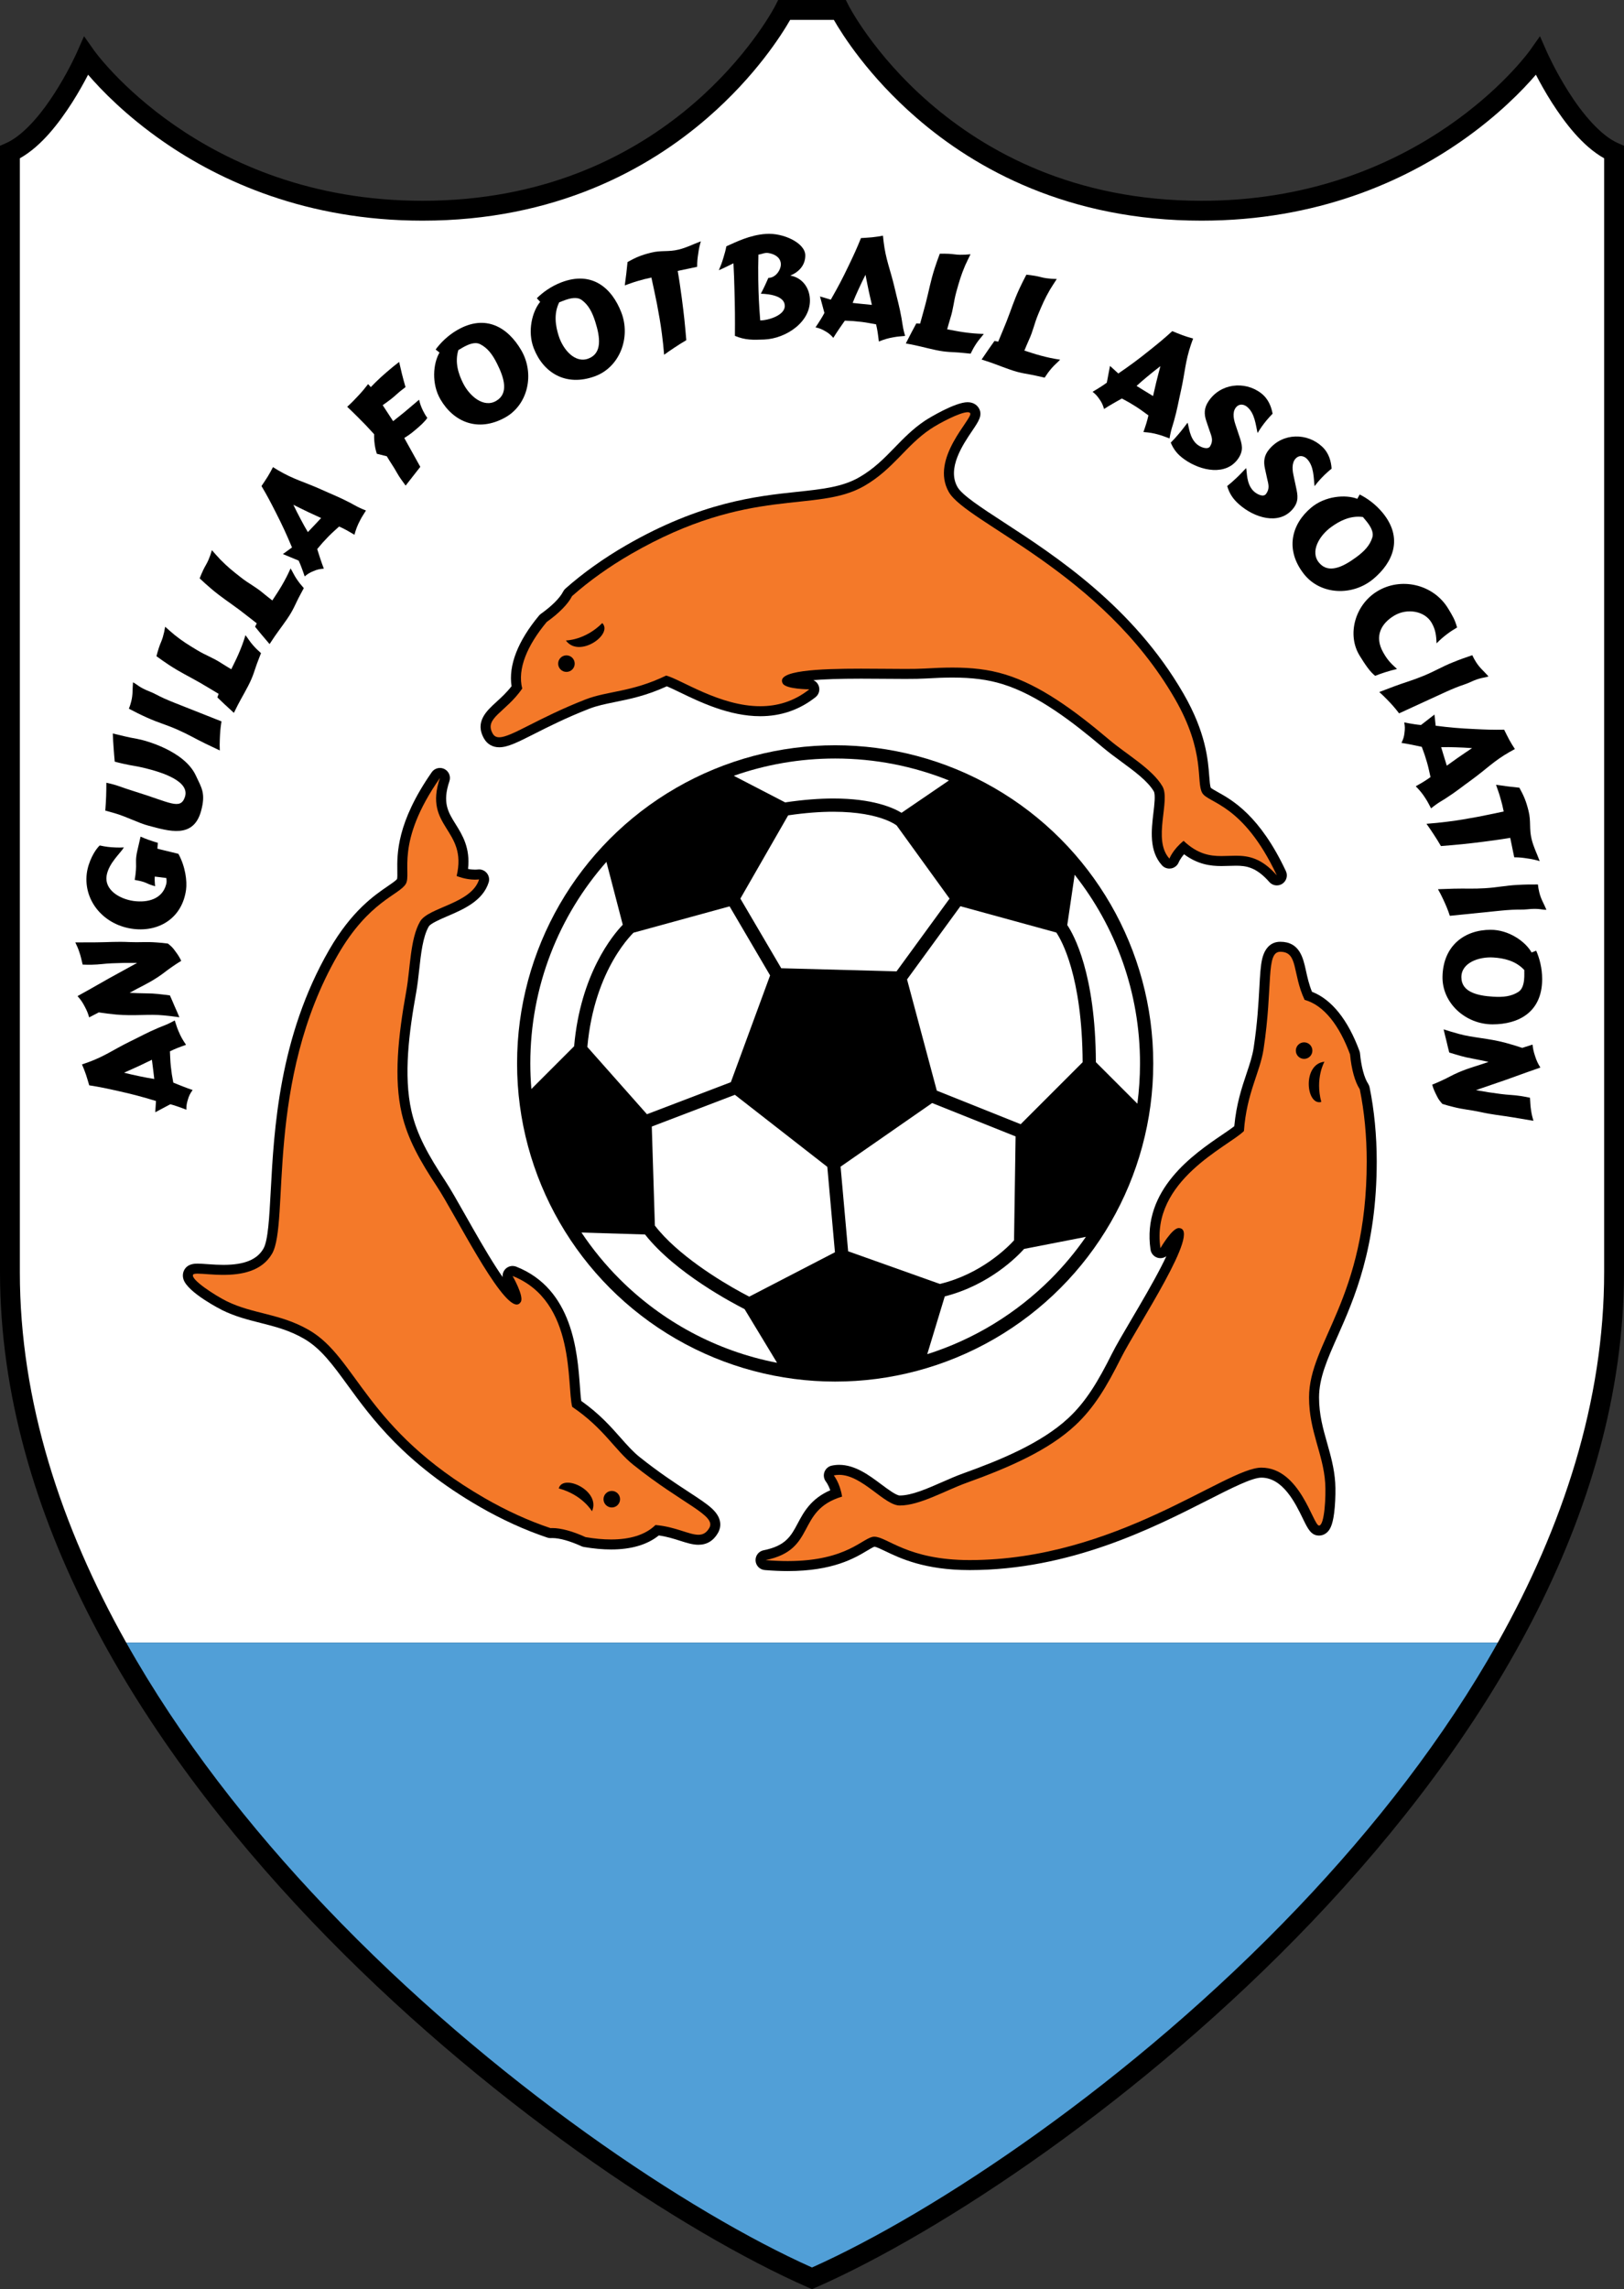 <?xml version="1.0" encoding="utf-8"?>
<!-- Generator: Adobe Illustrator 15.0.0, SVG Export Plug-In . SVG Version: 6.00 Build 0)  -->
<!DOCTYPE svg PUBLIC "-//W3C//DTD SVG 1.1//EN" "http://www.w3.org/Graphics/SVG/1.1/DTD/svg11.dtd">
<svg version="1.1" id="Layer_1" xmlns="http://www.w3.org/2000/svg" xmlns:xlink="http://www.w3.org/1999/xlink" x="0px" y="0px"
	 width="500px" height="704.657px" viewBox="0 0 500 704.657" enable-background="new 0 0 500 704.657" xml:space="preserve">
<rect x="0" y="0" width="500" height="704.657" fill="#333333" stroke="none"/>
<path d="M248.77,704.117c-38.384-16.885-100.273-57.601-152.871-112.775l0,0C43.363,536.184,0.04,466.505,0,391.578l0,0V44.884
	l1.812-0.807c4.697-2.036,9.759-7.631,13.632-13.352l0,0c3.907-5.703,6.76-11.453,7.806-13.675l0,0
	c0.299-0.635,0.443-0.96,0.443-0.962l0,0l2.178-4.936l3.115,4.406c0,0,0.094,0.133,0.336,0.454l0,0
	c0.244,0.323,0.618,0.805,1.122,1.425l0,0c1.008,1.244,2.543,3.041,4.605,5.206l0,0c4.126,4.331,10.362,10.135,18.737,15.941l0,0
	C70.55,50.191,95.798,61.805,130.072,61.81l0,0c36.817-0.011,62.889-13.256,80.373-27.333l0,0
	c17.467-14.076,26.239-29.033,27.97-32.196l0,0c0.231-0.421,0.324-0.603,0.324-0.603l0,0L239.585,0h20.828l0.848,1.678
	c0.002,0,0.092,0.181,0.323,0.603l0,0c0.231,0.421,0.586,1.052,1.072,1.862l0,0c0.97,1.624,2.457,3.964,4.491,6.784l0,0
	c4.068,5.638,10.328,13.186,19.03,20.725l0,0c17.425,15.079,44.482,30.145,83.751,30.158l0,0
	c64.176,0.026,97.051-40.923,100.75-45.799l0,0c0.242-0.321,0.335-0.454,0.335-0.454l0,0l3.114-4.406l2.178,4.936
	c0.002,0.002,0.145,0.327,0.444,0.962l0,0c0.3,0.635,0.746,1.559,1.323,2.685l0,0c1.151,2.254,2.824,5.328,4.875,8.554l0,0
	c4.061,6.469,9.855,13.467,15.24,15.788l0,0L500,44.883v346.696c-0.042,74.927-43.367,144.606-95.899,199.764l0,0
	c-52.6,55.174-114.488,95.89-152.872,112.775l0,0l-1.23,0.54L248.77,704.117L248.77,704.117z"/>
<path fill="#FFFFFF" d="M493.886,48.732c-6.707-3.786-12.036-10.863-16.096-17.163c-2.042-3.212-3.712-6.244-4.916-8.573
	c-3.939,4.591-11.622,12.596-23.179,20.609c-17.538,12.165-44.083,24.325-79.767,24.319c-40.881,0.015-69.522-15.826-87.754-31.653
	c-14.823-12.85-22.876-25.666-25.449-30.157h-13.45c-2.572,4.491-10.626,17.306-25.448,30.157
	c-18.235,15.827-46.873,31.668-87.754,31.653C94.386,67.93,67.842,55.77,50.304,43.605c-11.558-8.013-19.24-16.018-23.181-20.608
	c-1.204,2.328-2.874,5.361-4.916,8.573C18.149,37.87,12.82,44.948,6.112,48.733v342.845c-0.021,39.748,12.686,78.317,32.743,114.043
	h422.289c20.057-35.727,32.763-74.295,32.742-114.043V48.732z"/>
<path fill="#519FD7" d="M100.323,587.126C151.688,641.059,212.497,681.23,250,697.978c37.502-16.748,98.31-56.919,149.673-110.852
	c23.473-24.623,44.961-52.101,61.471-81.504H38.855C55.363,535.025,76.851,562.503,100.323,587.126z"/>
<path d="M57.835,338.509c-0.356,1.141-0.467,1.882-0.453,3.08c-1.122-0.416-1.807-0.702-2.921-1.063
	c-0.762-0.247-1.263-0.421-2.017-0.614l-4.645,2.462l0.228-3.464c-4.472-1.356-7.145-2.066-11.675-3.079
	c-3.406-0.766-5.453-1.208-8.88-1.747c-0.389-1.279-0.586-2.03-0.999-3.278c-0.44-1.243-0.719-1.982-1.232-3.158
	c0.66-0.24,1.084-0.388,1.749-0.6c5.234-1.882,7.907-3.933,12.914-6.393c3.428-1.663,5.375-2.795,8.886-4.276
	c1.099-0.473,1.819-0.694,2.914-1.195c0.808-0.374,1.324-0.647,2.096-1.071c0.443,1.271,0.622,2.081,1.175,3.335
	c0.701,1.678,1.267,2.651,2.305,4.167c-1.03,0.379-1.694,0.592-2.693,0.994c-0.894,0.358-1.441,0.609-2.271,1.014
	c0.097,1.742,0.09,2.803,0.273,4.559c0.211,1.947,0.389,3.119,0.769,5.069c1.154,0.438,1.847,0.779,3.027,1.213
	c1.095,0.419,1.776,0.679,2.921,1.062C58.571,336.557,58.179,337.286,57.835,338.509z M47.184,329.502
	c-0.167-1.285-0.251-2.025-0.415-3.282c-1.483,0.698-2.336,1.135-3.82,1.834c-1.853,0.839-2.92,1.335-4.777,2.146
	c1.852,0.443,2.954,0.723,4.852,1.104c1.727,0.352,2.734,0.561,4.475,0.826C47.374,331.119,47.31,330.515,47.184,329.502z"/>
<path d="M27.449,313.173c-0.38-1.344-0.724-2.138-1.378-3.367c-0.683-1.312-1.219-2.074-2.201-3.188
	c1.365-0.739,2.184-1.22,3.523-1.958c2.375-1.362,3.767-2.156,6.143-3.49c3.359-1.846,5.352-2.954,8.685-4.772
	c-2.977-0.034-4.767-0.004-7.769,0.127c-2.368,0.094-3.796,0.393-6.193,0.432c-1.073,0.018-1.735,0-2.811-0.037
	c-0.382-1.509-0.536-2.472-1.056-3.951c-0.377-1.124-0.69-1.808-1.204-2.874c2.508-0.013,3.968-0.01,6.448-0.023
	c3.94-0.037,6.251-0.268,10.167-0.083c3.226,0.14,5.123-0.139,8.351,0.111c1.379,0.087,2.208,0.184,3.561,0.354
	c0.838,0.703,1.368,1.107,2.018,2.034c0.761,1.035,1.436,1.905,2.065,3.273c-1.064,0.651-1.691,1.075-2.726,1.781
	c-1.799,1.214-2.749,2.112-4.575,3.298c-3.163,2.064-5.381,2.955-8.603,4.771c1.875,0.08,3.034,0.143,5.045,0.165
	c2.839,0.009,4.552,0.285,7.368,0.625c0.572,1.285,0.916,2.052,1.461,3.365c0.572,1.286,0.916,2.052,1.46,3.365
	c-1.877-0.272-3.009-0.392-4.887-0.581c-4.471-0.451-8.979,0.257-14.636-0.257c-2.042-0.187-3.258-0.36-5.301-0.657L27.449,313.173z
	"/>
<path d="M41.154,277.344c4.317,0.57,8.82-0.559,10.006-5.132c0.202-0.725,0.124-1.207,0.049-1.938l-3.555-0.446
	c-0.03,0.468-0.048,0.827-0.024,1.302c0.003,0.639,0.092,1.04,0.123,1.682c-0.537-0.151-0.855-0.274-1.389-0.453
	c-0.851-0.301-1.339-0.613-2.194-0.887c-0.988-0.319-1.644-0.401-2.7-0.617c0.199-1.142,0.289-1.852,0.378-3.008
	c0.148-1.621-0.087-2.622,0.116-4.235c0.168-1.34,0.435-2.14,0.71-3.439c0.212-1.028,0.397-1.616,0.61-2.646
	c0.947,0.424,1.528,0.665,2.512,1.011c1.063,0.383,1.732,0.579,2.802,0.907l-0.142,1.788c0.835,0.216,1.371,0.366,2.208,0.555
	c1.644,0.401,2.615,0.634,4.258,1.036c2.152,3.881,2.72,8.425,2.362,11.046c-1.16,8.576-8.106,13.009-16.102,12.088
	c-8.979-1.045-15.446-8.386-14.48-16.958c0.437-3.695,2.518-7.434,4.016-8.746c1.866,0.401,3.015,0.546,4.922,0.618
	c0.967,0.039,1.552,0.029,2.502-0.019c-0.965,1.712-4.69,4.827-5.315,8.693C32.114,273.903,36.784,276.739,41.154,277.344z"/>
<path d="M32.673,245.212c0.057-1.644,0.069-2.613,0.072-4.271c3.617,0.777,4.583,1.417,8.617,2.654
	c10.991,3.372,14.163,5.855,15.561,1.753c1.602-4.732-6.504-7.473-12.125-8.865c-2.917-0.725-4.22-0.772-6.825-1.383
	c-1.023-0.228-1.668-0.378-2.651-0.651c-0.144-1.643-0.238-2.642-0.348-4.302c-0.11-1.661-0.197-2.687-0.246-4.36
	c2.877,0.657,4.543,1.149,7.438,1.64c2.756,0.48,14.572,3.767,18.082,11.207c1.81,3.879,3.131,5.506,1.678,10.938
	c-2.335,8.705-9.92,6.252-16.209,4.589c-3.068-0.796-6.311-2.613-10.431-3.845c-1.115-0.31-1.779-0.495-2.868-0.798
	C32.563,247.871,32.582,246.875,32.673,245.212z"/>
<path d="M40.414,215.867c0.539-2.187,0.334-3.542,0.531-5.834c1.292,0.629,1.817,1.548,5.183,2.851
	c1.189,0.441,2.599,1.295,4.259,2.041c1.235,0.548,1.994,0.877,3.275,1.384l14.527,5.748c-0.335,2.119-0.433,3.414-0.516,5.574
	c-0.062,1.279-0.044,2.056-0.003,3.376c-1.702-0.792-2.721-1.284-4.413-2.102c-3.332-1.614-5.178-2.789-8.536-4.265
	c-3.603-1.604-5.886-2.123-9.454-3.741c-2.188-0.983-3.47-1.639-5.582-2.742C40.031,217.286,40.182,216.753,40.414,215.867z"/>
<path d="M48.924,199.376c0.409-1.277,0.824-1.962,1.209-3.252c0.346-1.216,0.516-1.965,0.715-3.196
	c1.098,0.938,1.756,1.585,2.892,2.511c2.552,2.026,4.204,3.031,6.995,4.715c2.864,1.722,4.792,2.25,7.568,4.081
	c1.088,0.715,1.799,1.081,2.9,1.771c0.884-1.838,1.476-2.928,2.274-4.779c0.924-2.159,1.408-3.459,2.1-5.707
	c0.874,1.131,1.321,1.95,2.257,3.021c0.9,1.021,1.498,1.607,2.522,2.506c-0.33,0.822-0.496,1.325-0.838,2.171
	c-1.207,3.067-1.397,4.642-3.137,7.962c-1.802,3.442-2.44,4.261-4.372,8.255c-1.134-1.048-1.829-1.685-2.963-2.733
	c-0.817-0.761-1.304-1.259-2.121-2.021l0.383-1.105c-2.204-1.319-3.476-2.098-5.691-3.393c-3.685-2.113-5.978-3.138-9.549-5.472
	c-1.529-1.003-2.409-1.642-3.9-2.719C48.425,201.01,48.605,200.359,48.924,199.376z"/>
<path d="M62.54,175.526c0.563-1.217,1.059-1.847,1.599-3.08c0.493-1.165,0.752-1.888,1.101-3.084
	c0.975,1.064,1.549,1.789,2.563,2.846c2.285,2.324,3.802,3.523,6.365,5.536c2.631,2.06,4.481,2.82,7.013,4.978
	c0.993,0.843,1.653,1.293,2.662,2.113c1.102-1.716,1.823-2.726,2.842-4.466c1.182-2.028,1.821-3.261,2.783-5.407
	c0.729,1.23,1.073,2.097,1.871,3.275c0.769,1.124,1.29,1.779,2.196,2.797c-0.428,0.775-0.654,1.255-1.098,2.053
	c-1.573,2.896-1.955,4.437-4.088,7.519c-2.21,3.196-2.943,3.93-5.351,7.659c-0.997-1.18-1.609-1.896-2.606-3.076
	c-0.718-0.855-1.141-1.41-1.858-2.265l0.515-1.05c-2.025-1.58-3.193-2.509-5.233-4.065c-3.399-2.549-5.549-3.847-8.808-6.601
	c-1.395-1.184-2.19-1.925-3.538-3.177C61.844,177.086,62.103,176.461,62.54,175.526z"/>
<path d="M96.467,175.818c-1.106,0.454-1.748,0.841-2.66,1.616c-0.396-1.129-0.612-1.839-1.045-2.927
	c-0.297-0.744-0.481-1.242-0.814-1.945l-4.857-2.005l2.812-2.035c-1.808-4.309-2.967-6.819-5.076-10.954
	c-1.583-3.11-2.548-4.968-4.319-7.951c0.736-1.116,1.189-1.747,1.886-2.86c0.677-1.132,1.067-1.818,1.646-2.964
	c0.606,0.356,0.99,0.588,1.578,0.964c4.788,2.83,8.07,3.58,13.159,5.866c3.467,1.577,5.581,2.355,8.961,4.113
	c1.066,0.545,1.694,0.958,2.777,1.481c0.803,0.384,1.343,0.606,2.162,0.93c-0.695,1.153-1.205,1.807-1.817,3.032
	c-0.846,1.61-1.234,2.667-1.738,4.434c-0.949-0.552-1.537-0.928-2.483-1.44c-0.846-0.459-1.388-0.721-2.23-1.103
	c-1.279,1.186-2.099,1.858-3.335,3.119c-1.364,1.405-2.153,2.29-3.412,3.825c0.398,1.168,0.578,1.919,0.997,3.106
	c0.375,1.111,0.611,1.799,1.045,2.926C98.439,175.139,97.628,175.302,96.467,175.818z M96.607,161.873
	c0.883-0.949,1.398-1.486,2.263-2.413c-1.484-0.696-2.365-1.075-3.849-1.771c-1.827-0.891-2.891-1.396-4.699-2.308
	c0.839,1.708,1.327,2.735,2.245,4.439c0.831,1.553,1.312,2.462,2.218,3.972C95.484,163.049,95.907,162.616,96.607,161.873z"/>
<path d="M110.32,121.793c1.224-1.306,1.908-2.136,3.01-3.557l0.836,0.922c0.571-0.57,0.917-0.936,1.464-1.489
	c1.317-1.274,2.129-2.027,3.534-3.229c1.406-1.202,2.229-1.896,3.723-3.026c0.315,1.42,0.512,2.274,0.865,3.7
	c0.398,1.53,0.64,2.488,1.094,4.045c-0.66,0.499-1.038,0.821-1.697,1.32c-1.043,0.859-1.619,1.468-2.701,2.322
	c-0.989,0.748-1.603,1.215-2.625,1.918l3.213,4.929c1.28-1.003,2.054-1.624,3.316-2.65c1.378-1.147,2.163-1.845,3.541-2.992
	c0.445-0.372,0.713-0.61,1.136-0.964c0.309,1.321,0.594,2.107,1.19,3.351c0.45,0.869,0.745,1.441,1.343,2.231
	c-0.612,1.017-2.236,2.524-3.834,3.837c-1.18,0.998-1.943,1.541-3.257,2.362l4.93,8.883l-4.514,5.769
	c-1.054-1.483-1.779-2.351-2.664-3.928c-1.117-2.022-1.971-3.104-3.132-5.094l-3.078-0.779c-0.448-1.458-0.618-2.367-0.763-3.882
	c-0.07-0.777-0.072-1.328-0.06-2.133c-1.944-2.156-3.129-3.402-5.189-5.437c-1.157-1.163-1.888-1.854-3.105-3.005
	C108.269,123.969,109.048,123.171,110.32,121.793z"/>
<path d="M134.126,107.588c1.486-2.03,3.677-4.265,6.68-6.008c8.808-5.082,15.661-0.675,19.681,6.233
	c4.154,7.148,2.192,16.737-4.988,20.72c-8.372,4.618-15.864,1.325-19.885-5.582c-2.813-4.804-2.276-11.071-0.296-14.419
	L134.126,107.588z M152.805,123.379c3.818-2.261,2.505-6.925,0.209-11.482c-1.372-2.737-2.875-4.801-5.235-5.976
	c-2.398-1.184-5.961,1.534-6.65,1.825c-1.194,3.793,0.06,7.449,1.433,10.185C144.561,121.958,148.952,125.69,152.805,123.379z"/>
<path d="M165.283,91.804c1.785-1.773,4.301-3.638,7.541-4.889c9.499-3.64,15.577,1.79,18.465,9.244
	c2.984,7.713-0.458,16.879-8.177,19.689c-8.996,3.249-15.881-1.179-18.77-8.633c-2.025-5.187-0.512-11.295,1.968-14.292
	L165.283,91.804z M181.26,110.333c4.127-1.635,3.56-6.449,2.007-11.311c-0.926-2.919-2.086-5.195-4.234-6.725
	c-2.184-1.546-6.13,0.581-6.858,0.76c-1.773,3.56-1.107,7.368-0.181,10.286C173.338,107.638,177.091,112.013,181.26,110.333z"/>
<path d="M208.654,83.395c0.563,3.204,0.8,5.125,1.256,8.351c0.658,4.986,0.97,7.933,1.386,12.97
	c-1.429,0.836-2.271,1.38-3.655,2.292c-1.24,0.797-1.969,1.345-3.171,2.19c-0.215-2.489-0.361-3.979-0.685-6.445
	c-0.476-3.588-0.859-5.675-1.524-9.224c-0.607-3.139-1.047-4.96-1.707-8.088c-1.645,0.347-2.583,0.573-4.171,1.049
	c-1.568,0.444-2.472,0.832-4.022,1.356c0.18-1.417,0.3-2.316,0.479-3.734c0.143-1.325,0.226-2.132,0.369-3.457
	c2.594-1.448,4.278-2.142,7.167-2.864c3.206-0.817,5.342-0.17,8.581-0.966c2.7-0.683,4.177-1.557,6.814-2.537
	c-0.4,1.436-0.607,2.324-0.802,3.802c-0.238,1.543-0.325,2.462-0.33,4.04L208.654,83.395z"/>
<path d="M222.719,79.359c0.404-1.353,0.652-2.171,0.917-3.542c2.895-1.275,7.135-3.47,12.165-3.815
	c5.331-0.393,12.148,2.785,12.134,6.625c0.007,2.927-1.862,5.07-4.629,6.198c3.549,0.613,5.735,3.501,6.021,6.878
	c0.637,7.302-7.343,12.543-14.035,12.807c-3.499,0.129-5.756,0.229-9.024-1.122c0.041-5.47,0.012-8.699-0.14-14.157
	c-0.08-3.17-0.152-5.042-0.312-8.181c-0.83,0.388-1.334,0.672-2.164,1.06c-0.882,0.419-1.417,0.677-2.329,1.071
	C221.942,81.731,222.269,80.853,222.719,79.359z M234.245,90.417c0.487-0.945,0.806-1.546,1.238-2.487
	c0.435-0.913,0.672-1.482,1.079-2.394c2.267,0.038,3.993-2.593,3.84-4.405c-0.157-1.895-1.827-2.885-3.7-3.226
	c-1.204-0.249-1.968,0.3-3.199,0.468c-0.07,3.014-0.087,4.783-0.047,7.79c0.082,4.827,0.221,7.662,0.605,12.469
	c2.458-0.003,7.707-1.577,7.557-4.577C241.502,91.135,237.01,90.476,234.245,90.417z"/>
<path d="M253.987,101.895c-1.035-0.603-1.731-0.876-2.901-1.128c0.654-1.002,1.085-1.605,1.688-2.611
	c0.41-0.688,0.691-1.136,1.048-1.829l-1.363-5.076l3.325,0.995c2.32-4.056,3.61-6.503,5.607-10.692
	c1.507-3.149,2.394-5.045,3.687-8.266c1.333-0.094,2.109-0.119,3.419-0.242c1.308-0.151,2.091-0.259,3.352-0.496
	c0.086,0.697,0.136,1.143,0.195,1.838c0.664,5.522,2.067,8.584,3.347,14.014c0.856,3.712,1.523,5.863,2.185,9.616
	c0.215,1.176,0.27,1.927,0.513,3.106c0.185,0.871,0.336,1.434,0.577,2.281c-1.34,0.149-2.167,0.142-3.512,0.401
	c-1.793,0.309-2.868,0.643-4.576,1.317c-0.14-1.088-0.2-1.784-0.369-2.847c-0.149-0.951-0.271-1.54-0.481-2.441
	c-1.72-0.294-2.75-0.537-4.503-0.751c-1.946-0.228-3.128-0.316-5.112-0.382c-0.685,1.027-1.172,1.627-1.859,2.681
	c-0.653,0.974-1.059,1.579-1.688,2.61C255.724,103.047,255.102,102.503,253.987,101.895z M265.143,93.524
	c1.289,0.124,2.029,0.206,3.292,0.328c-0.35-1.601-0.585-2.531-0.935-4.132c-0.405-1.993-0.652-3.144-1.027-5.135
	c-0.846,1.706-1.363,2.717-2.159,4.483c-0.726,1.604-1.156,2.539-1.803,4.177C263.525,93.348,264.125,93.421,265.143,93.524z"/>
<path d="M292.076,78.126c1.339,0.054,2.109,0.271,3.454,0.299c1.266,0.01,2.034-0.027,3.272-0.162
	c-0.612,1.308-1.062,2.115-1.65,3.455c-1.273,3-1.803,4.86-2.682,7.997c-0.896,3.219-0.892,5.218-1.918,8.382
	c-0.397,1.24-0.562,2.022-0.934,3.267c2.006,0.362,3.214,0.643,5.212,0.918c2.326,0.317,3.709,0.437,6.06,0.505
	c-0.858,1.143-1.528,1.792-2.311,2.98c-0.744,1.139-1.15,1.871-1.745,3.098c-0.879-0.099-1.409-0.125-2.316-0.23
	c-3.278-0.346-4.846-0.111-8.509-0.903c-3.797-0.821-4.756-1.218-9.122-2.016c0.709-1.372,1.139-2.212,1.847-3.583
	c0.516-0.99,0.868-1.593,1.384-2.583l1.166,0.075c0.687-2.474,1.097-3.909,1.755-6.389c1.057-4.114,1.432-6.597,2.732-10.661
	c0.559-1.741,0.941-2.759,1.582-4.483C290.368,78.079,291.043,78.079,292.076,78.126z"/>
<path d="M318.704,84.917c1.323,0.219,2.061,0.53,3.392,0.722c1.255,0.167,2.021,0.224,3.266,0.242
	c-0.766,1.223-1.311,1.968-2.061,3.226c-1.634,2.82-2.388,4.601-3.647,7.605c-1.287,3.083-1.528,5.068-2.937,8.081
	c-0.548,1.18-0.807,1.937-1.331,3.126c1.949,0.607,3.112,1.034,5.062,1.554c2.267,0.601,3.625,0.889,5.949,1.247
	c-0.992,1.03-1.736,1.59-2.66,2.672c-0.879,1.039-1.372,1.715-2.113,2.86c-0.859-0.207-1.383-0.298-2.269-0.514
	c-3.209-0.747-4.796-0.707-8.334-1.944c-3.664-1.282-4.569-1.794-8.801-3.124c0.872-1.274,1.4-2.055,2.272-3.329
	c0.635-0.919,1.057-1.473,1.692-2.392l1.148,0.218c0.985-2.371,1.569-3.743,2.529-6.123c1.554-3.953,2.235-6.37,4.024-10.242
	c0.77-1.659,1.273-2.622,2.123-4.253C317.016,84.66,317.686,84.744,318.704,84.917z"/>
<path d="M338.497,122.88c-0.668-0.991-1.178-1.54-2.12-2.277c1.025-0.618,1.675-0.973,2.652-1.618
	c0.668-0.441,1.118-0.723,1.74-1.191l0.979-5.164l2.563,2.34c3.853-2.644,6.075-4.288,9.695-7.194
	c2.727-2.182,4.349-3.503,6.912-5.843c1.241,0.496,1.95,0.81,3.182,1.267c1.247,0.434,1.998,0.676,3.238,1.01
	c-0.227,0.666-0.377,1.089-0.625,1.74c-1.799,5.263-1.866,8.63-3.072,14.077c-0.842,3.715-1.174,5.943-2.211,9.61
	c-0.316,1.153-0.592,1.853-0.885,3.021c-0.212,0.863-0.322,1.438-0.473,2.305c-1.271-0.447-2.012-0.813-3.337-1.166
	c-1.747-0.5-2.862-0.666-4.694-0.802c0.348-1.041,0.597-1.692,0.905-2.723c0.279-0.922,0.426-1.506,0.627-2.407
	c-1.418-1.011-2.244-1.679-3.729-2.633c-1.654-1.051-2.681-1.644-4.44-2.565c-1.063,0.627-1.76,0.956-2.837,1.607
	c-1.01,0.593-1.639,0.963-2.654,1.618C339.562,124.674,339.238,123.913,338.497,122.88z M352.182,120.188
	c1.106,0.672,1.737,1.068,2.822,1.726c0.38-1.594,0.572-2.534,0.953-4.128c0.502-1.97,0.78-3.114,1.307-5.071
	c-1.504,1.169-2.41,1.855-3.892,3.099c-1.353,1.128-2.145,1.785-3.441,2.978C350.801,119.326,351.313,119.653,352.182,120.188z"/>
<path d="M380.927,125.008c-1.534,1.292-1.268,3.537-0.596,5.569l1.203,3.612c0.862,2.558,1.45,4.424-0.338,7.01
	c-3.647,5.26-11.307,3.908-16.555,0.201c-2.091-1.484-3.308-3.029-4.187-5.151c0.965-0.997,1.553-1.589,2.412-2.632
	c1.122-1.294,1.761-2.227,2.766-3.505c0.434,1.16,0.551,4.744,2.987,6.731c1.192,0.938,3.297,1.673,3.966,0.519
	c1.058-1.757,0.425-3.067-0.188-4.813l-0.991-2.933c-0.755-2.198-0.671-4.039,0.597-5.983c3.654-5.634,11.173-6.466,16.221-2.634
	c2.305,1.75,3.194,4.225,3.584,6.354c-0.76,0.773-1.204,1.267-1.896,2.089c-1.128,1.394-1.773,2.288-2.719,3.854
	c-0.586-2.417-0.829-6.063-3.227-8.056C383.08,124.497,381.828,124.275,380.927,125.008z"/>
<path d="M399.426,140.716c-1.668,1.113-1.652,3.374-1.21,5.468l0.794,3.723c0.573,2.636,0.951,4.557-1.115,6.928
	c-4.209,4.821-11.669,2.627-16.473-1.639c-1.913-1.707-2.948-3.377-3.588-5.583c1.071-0.884,1.719-1.407,2.69-2.347
	c1.257-1.162,1.997-2.018,3.138-3.177c0.303,1.201,0.021,4.774,2.219,7.02c1.081,1.065,3.093,2.029,3.884,0.957
	c1.246-1.629,0.765-3.001,0.349-4.804l-0.659-3.024c-0.505-2.268-0.219-4.088,1.257-5.879c4.256-5.193,11.82-5.185,16.411-0.815
	c2.096,1.995,2.706,4.553,2.856,6.713c-0.84,0.684-1.337,1.125-2.117,1.865c-1.276,1.26-2.015,2.077-3.128,3.528
	c-0.315-2.468-0.152-6.117-2.313-8.364C401.622,140.447,400.404,140.087,399.426,140.716z"/>
<path d="M418.622,152.215c2.249,1.128,4.816,2.917,7.035,5.59c6.475,7.842,3.266,15.333-2.879,20.444
	c-6.36,5.284-16.143,4.941-21.263-1.478c-5.945-7.491-3.942-15.426,2.203-20.537c4.271-3.572,10.541-4.083,14.17-2.688
	L418.622,152.215z M406.151,173.259c2.863,3.39,7.245,1.32,11.358-1.701c2.472-1.808,4.259-3.632,5.022-6.155
	c0.771-2.563-2.501-5.625-2.903-6.257c-3.939-0.547-7.335,1.297-9.806,3.105C406.183,164.892,403.232,169.843,406.151,173.259z"/>
<path d="M429.33,189.458c-3.988,2.353-6.334,6.298-3.459,11.387c1.582,2.843,2.987,3.87,4.245,5.08
	c-1.435,0.334-2.282,0.579-3.685,1.022c-1.184,0.379-1.895,0.638-3.037,1.088c-1.551-1.164-3.179-3.597-4.767-6.18
	c-3.966-6.397-1.509-15.465,5.155-19.685c7.372-4.701,17.566-2.396,22.123,5.221c1.285,2.123,2.066,3.391,2.701,5.768
	c-1.259,0.743-2.004,1.214-3.154,2.085c-1.28,0.979-2.012,1.635-3.155,2.79c-0.114-2.365-0.276-4.157-1.514-6.308
	C438.659,188.02,433.225,187.162,429.33,189.458z"/>
<path d="M454.439,203.796c1.208,1.901,2.328,2.691,3.848,4.419c-1.347,0.498-2.374,0.242-5.644,1.774
	c-1.142,0.554-2.733,0.982-4.42,1.666c-1.25,0.514-2.015,0.833-3.266,1.409l-14.201,6.523c-1.3-1.708-2.169-2.674-3.672-4.228
	c-0.881-0.93-1.457-1.454-2.438-2.337c1.75-0.682,2.81-1.079,4.571-1.736c3.47-1.292,5.598-1.813,8.985-3.217
	c3.651-1.496,5.605-2.787,9.243-4.245c2.225-0.901,3.584-1.375,5.84-2.138C453.679,202.537,453.959,203.015,454.439,203.796z"/>
<path d="M432.426,225.488c0.153-1.186,0.136-1.936-0.085-3.111c1.178,0.215,1.902,0.379,3.06,0.542
	c0.794,0.111,1.318,0.198,2.093,0.257l4.151-3.224l0.375,3.451c4.638,0.566,7.392,0.805,12.032,1.021
	c3.485,0.168,5.577,0.251,9.048,0.192c0.603,1.192,0.928,1.898,1.548,3.057c0.646,1.149,1.05,1.828,1.759,2.899
	c-0.61,0.35-1.003,0.568-1.62,0.892c-4.834,2.755-7.112,5.236-11.622,8.522c-3.09,2.229-4.813,3.679-8.017,5.742
	c-1.001,0.656-1.672,0.997-2.663,1.679c-0.732,0.507-1.194,0.865-1.881,1.416c-0.657-1.176-0.97-1.942-1.732-3.083
	c-0.98-1.532-1.704-2.394-2.987-3.708c0.949-0.551,1.566-0.875,2.481-1.443c0.818-0.507,1.313-0.848,2.062-1.39
	c-0.396-1.699-0.572-2.745-1.056-4.444c-0.543-1.881-0.921-3.005-1.629-4.861c-1.212-0.232-1.955-0.449-3.193-0.673
	c-1.151-0.224-1.866-0.362-3.06-0.543C432.038,227.537,432.297,226.752,432.426,225.488z M444.469,232.525
	c0.386,1.238,0.597,1.952,0.973,3.163c1.341-0.944,2.107-1.521,3.447-2.464c1.682-1.146,2.647-1.819,4.335-2.938
	c-1.9-0.118-3.035-0.203-4.969-0.252c-1.76-0.048-2.789-0.082-4.551-0.043C444.004,230.966,444.171,231.549,444.469,232.525z"/>
<path d="M464.971,257.905c-3.207,0.547-5.13,0.773-8.36,1.212c-4.988,0.632-7.938,0.93-12.976,1.318
	c-0.83-1.433-1.369-2.278-2.275-3.667c-0.79-1.244-1.332-1.976-2.172-3.182c2.489-0.203,3.982-0.34,6.45-0.65
	c3.589-0.457,5.679-0.831,9.23-1.477c3.143-0.59,4.968-1.021,8.097-1.665c-0.338-1.647-0.559-2.585-1.029-4.177
	c-0.434-1.57-0.818-2.476-1.333-4.03c1.417,0.188,2.315,0.313,3.731,0.499c1.324,0.15,2.13,0.238,3.455,0.387
	c1.435,2.603,2.119,4.29,2.827,7.183c0.8,3.211,0.143,5.343,0.922,8.586c0.668,2.704,1.537,4.186,2.502,6.828
	c-1.436-0.409-2.323-0.62-3.799-0.823c-1.541-0.246-2.459-0.338-4.038-0.351L464.971,257.905z"/>
<path d="M473.903,274.626c0.526,2.19,1.333,3.3,2.212,5.427c-1.437,0.035-2.327-0.54-5.916-0.148
	c-1.258,0.155-2.903,0.046-4.722,0.147c-1.35,0.081-2.175,0.137-3.546,0.276l-15.549,1.578c-0.678-2.037-1.188-3.232-2.106-5.189
	c-0.535-1.165-0.909-1.848-1.552-3c1.877-0.08,3.009-0.112,4.887-0.165c3.704-0.098,5.885,0.096,9.546-0.137
	c3.938-0.233,6.205-0.824,10.118-1.027c2.396-0.132,3.837-0.14,6.221-0.132C473.591,273.189,473.701,273.732,473.903,274.626z"/>
<path d="M472.963,292.638c1.012,2.303,1.843,5.32,1.841,8.792c-0.028,10.168-7.282,13.88-15.273,13.886
	c-8.266,0.003-15.573-6.51-15.41-14.718c0.211-9.559,6.822-14.383,14.812-14.39c5.567-0.019,10.715,3.593,12.617,6.985
	L472.963,292.638z M449.932,300.858c0.035,4.437,4.727,5.644,9.821,5.947c3.056,0.188,5.594-0.073,7.796-1.525
	c2.229-1.479,1.667-5.925,1.763-6.667c-2.681-2.937-6.472-3.688-9.525-3.876C455.299,294.443,449.866,296.365,449.932,300.858z"/>
<path d="M471.841,321.546c0.145,1.389,0.348,2.229,0.784,3.552c0.45,1.409,0.847,2.251,1.628,3.516
	c-1.473,0.496-2.36,0.831-3.806,1.331c-2.573,0.937-4.079,1.483-6.646,2.393c-3.627,1.248-5.779,2-9.371,3.224
	c2.927,0.541,4.696,0.816,7.678,1.197c2.348,0.311,3.807,0.259,6.175,0.628c1.063,0.166,1.71,0.295,2.764,0.515
	c0.122,1.553,0.107,2.526,0.37,4.073c0.18,1.171,0.372,1.898,0.696,3.037c-2.473-0.414-3.91-0.666-6.357-1.075
	c-3.888-0.634-6.204-0.8-10.031-1.647c-3.156-0.687-5.072-0.735-8.21-1.531c-1.343-0.321-2.144-0.558-3.447-0.956
	c-0.707-0.835-1.16-1.324-1.641-2.347c-0.575-1.15-1.093-2.122-1.479-3.577c1.16-0.46,1.848-0.771,2.988-1.291
	c1.98-0.89,3.069-1.613,5.071-2.472c3.467-1.495,5.804-1.995,9.286-3.236c-1.832-0.397-2.963-0.658-4.942-1.022
	c-2.794-0.492-4.436-1.054-7.155-1.868c-0.344-1.365-0.551-2.177-0.866-3.564c-0.344-1.364-0.553-2.178-0.864-3.565
	c1.802,0.588,2.898,0.898,4.716,1.404c4.327,1.205,8.89,1.275,14.377,2.744c1.982,0.531,3.15,0.909,5.112,1.549L471.841,321.546z"/>
<circle cx="257.131" cy="327.344" r="97.934"/>
<path fill="#FFFFFF" d="M350.175,339.735l-12.773-12.774c-0.13-27.256-6.787-39.214-8.81-42.208l2.276-15.484
	c12.603,15.979,20.12,36.14,20.12,58.076C350.988,331.546,350.707,335.681,350.175,339.735z"/>
<path fill="#FFFFFF" d="M289.368,395.222l-28.243-10.052l-2.326-26.047l28.184-19.584l25.699,10.28l-0.479,31.979
	C310.27,383.942,302.05,392.191,289.368,395.222z"/>
<path fill="#FFFFFF" d="M230.675,399.136c-0.589-0.303-1.445-0.752-2.514-1.339c-6.269-3.407-19.627-11.518-26.535-20.537
	l-0.953-30.485l25.588-9.77l28.453,22.182l2.349,26.284L230.675,399.136z"/>
<path fill="#FFFFFF" d="M193.461,288.831c0.601-0.71,1.091-1.232,1.424-1.568c0.059-0.061,0.108-0.108,0.156-0.157l29.583-8.112
	l12.475,21.258l-12.083,32.867l-25.835,9.863l-18.347-20.7c1.092-12.222,4.706-21.068,8.061-26.881
	C190.611,292.429,192.257,290.252,193.461,288.831z"/>
<path fill="#FFFFFF" d="M242.657,250.982c5.374-0.792,9.987-1.109,13.901-1.109c7.613,0,12.611,1.175,15.658,2.295
	c1.524,0.56,2.563,1.106,3.196,1.492c0.31,0.188,0.523,0.338,0.648,0.431l16.292,22.521l-16.326,22.392l-35.495-0.959
	l-12.585-21.439L242.657,250.982z"/>
<path fill="#FFFFFF" d="M325.224,287.054c1.559,2.313,7.959,13.386,8.101,39.922l-19.078,19.079l-25.82-10.329l-9.166-34.243
	l16.427-22.529L325.224,287.054z"/>
<path fill="#FFFFFF" d="M292.156,240.244l-14.589,9.955c-2.552-1.558-8.906-4.414-21.008-4.402c-4.211,0.001-9.128,0.348-14.823,1.2
	l-15.817-8.19c9.765-3.442,20.267-5.321,31.213-5.321C269.516,233.485,281.335,235.888,292.156,240.244z"/>
<path fill="#FFFFFF" d="M186.703,265.307l5.035,19.345c-3.092,3.221-13.031,15.203-14.976,37.401l-13.159,13.16
	c-0.216-2.595-0.332-5.217-0.332-7.868C163.272,303.554,172.12,281.852,186.703,265.307z"/>
<path fill="#FFFFFF" d="M179.025,379.402L198.592,380c9.41,11.952,27.298,21.263,30.649,22.973l10,16.521
	c-18.744-3.617-35.498-12.802-48.479-25.781C186.397,389.347,182.464,384.552,179.025,379.402z"/>
<path fill="#FFFFFF" d="M323.499,393.713c-10.512,10.51-23.502,18.535-38.017,23.129l5.396-17.788
	c13.747-3.499,22.322-12.275,24.423-14.61l19.027-3.713C331.109,385.379,327.486,389.726,323.499,393.713z"/>
<path d="M297.909,123.809c-3.82,0-11.758,4.769-13.164,5.708c-3.667,2.452-6.502,5.37-9.244,8.192
	c-3.283,3.379-6.382,6.57-10.941,9.201c-5.203,3.003-11.359,3.659-19.154,4.488c-12.486,1.329-29.587,3.149-52.67,16.475
	c-6.834,3.946-13.284,8.549-18.653,13.311c-0.293,0.26-0.535,0.575-0.711,0.926c-0.965,1.932-3.516,4.483-6.823,6.826
	c-0.219,0.155-0.416,0.337-0.586,0.543c-6.549,7.87-9.452,15.353-8.464,21.754c-1.547,1.992-3.208,3.505-4.699,4.863
	c-2.998,2.732-6.729,6.132-3.75,11.293c0.983,1.702,2.635,2.639,4.654,2.639c2.644,0,5.723-1.558,10.824-4.14
	c4.346-2.199,9.754-4.936,16.853-7.712c2.424-0.948,5.001-1.471,7.986-2.078c4.559-0.926,9.691-1.968,15.922-4.836
	c1.097,0.437,2.593,1.159,4.153,1.914c6.006,2.902,15.082,7.288,24.622,7.288c6.389,0,12.116-1.973,17.025-5.866
	c1.025-0.813,1.424-2.185,0.995-3.421c-0.286-0.828-0.903-1.475-1.674-1.812c3.257-0.269,7.949-0.456,14.698-0.456
	c2.44,0,4.865,0.02,7.167,0.039l0.386,0.003c2.178,0.019,4.24,0.036,6.094,0.036c2.7,0,4.609-0.039,6.006-0.123
	c3.389-0.201,6.088-0.295,8.491-0.295c6.126,0,10.873,0.62,15.391,2.01c10.89,3.345,21.756,11.755,30.954,19.54
	c1.697,1.437,3.651,2.873,5.541,4.26c4.069,2.988,8.277,6.078,10.102,9.239c0.549,0.952,0.162,4.202-0.121,6.575
	c-0.625,5.244-1.403,11.77,2.662,16.192c0.583,0.637,1.406,0.977,2.255,0.977c0.195,0,0.389-0.019,0.583-0.054
	c1.043-0.193,1.921-0.931,2.31-1.918c0.006-0.015,0.433-1.069,1.616-2.433c4.272,3.153,8.178,3.629,11.514,3.629
	c0.802,0,1.582-0.027,2.334-0.053c0.734-0.025,1.423-0.05,2.108-0.05c3.109,0,6.236,0.383,10.302,5.011
	c0.604,0.688,1.454,1.047,2.315,1.047c0.581,0,1.167-0.164,1.685-0.502c1.283-0.84,1.753-2.496,1.102-3.885
	c-8.036-17.127-16.481-21.836-21.018-24.366c-0.813-0.453-1.818-1.013-2.099-1.296c-0.251-0.525-0.373-2.14-0.482-3.571
	c-0.382-5.021-1.019-13.426-7.94-25.415c-15.473-26.798-39.455-42.412-55.326-52.743c-6.863-4.468-12.792-8.327-14.225-10.811
	c-3.328-5.766,1.609-13.055,4.557-17.409c1.943-2.87,3.227-4.765,2.007-6.882C301.053,125.104,300.071,123.809,297.909,123.809
	L297.909,123.809z"/>
<path fill="#F47929" d="M297.909,126.889c0.395,0,0.675,0.097,0.8,0.313c0.917,1.59-12.536,13.941-6.562,24.293
	c5.464,9.464,47.011,24.514,69.55,63.553c9.562,16.562,6.468,25.601,8.45,29.034c1.877,3.252,12.562,3.198,22.969,25.383
	c-4.682-5.33-8.682-6.058-12.615-6.058c-0.739,0-1.476,0.025-2.215,0.051c-0.739,0.025-1.48,0.051-2.228,0.051
	c-3.596,0-7.328-0.598-11.65-4.679c-3.368,2.733-4.36,5.474-4.36,5.474c-5.326-5.797,0.406-17.811-2.142-22.225
	c-3.092-5.355-11.027-9.826-16.32-14.308c-11.11-9.407-21.544-16.91-32.037-20.133c-5.23-1.609-10.473-2.146-16.297-2.146
	c-2.742,0-5.614,0.119-8.673,0.301c-1.491,0.089-3.493,0.117-5.824,0.117c-1.955,0-4.144-0.02-6.454-0.04
	c-2.311-0.019-4.744-0.039-7.194-0.039c-12.998,0-26.424,0.551-24.099,4.578c1.018,1.765,8.167,1.778,8.167,1.778
	c-4.813,3.816-10.006,5.2-15.112,5.2c-12.441,0-24.358-8.214-28.966-9.439c-10.581,5.146-18.067,4.714-24.839,7.361
	c-14.839,5.802-22.829,11.64-26.555,11.64c-0.897,0-1.548-0.339-1.987-1.099c-2.797-4.845,3.909-6.468,9.069-13.892
	c-1.561-6.068,1.553-13.311,7.542-20.509c3.802-2.693,6.607-5.58,7.798-7.961c5.246-4.653,11.465-9.088,18.149-12.947
	c36.817-21.256,56.978-12.392,71.824-20.963c8.969-5.177,12.814-12.457,20.357-17.5C289.19,130.25,295.575,126.889,297.909,126.889"
	/>
<circle cx="174.393" cy="204.28" r="2.547"/>
<path d="M174.222,197.148c0,0,5.858,0,11.208-5.349C188.869,195.237,178.298,202.751,174.222,197.148z"/>
<path d="M135.449,236.396c-0.98,0-1.936,0.468-2.528,1.319c-10.816,15.522-10.671,25.19-10.593,30.385
	c0.014,0.93,0.032,2.08-0.074,2.465c-0.329,0.481-1.666,1.395-2.851,2.204c-4.158,2.841-11.118,7.596-18.039,19.584
	c-15.472,26.797-17.001,55.374-18.013,74.283c-0.438,8.177-0.816,15.241-2.25,17.724c-1.966,3.404-5.888,4.991-12.342,4.991
	c-1.532,0-2.996-0.088-4.35-0.184l-0.666-0.046c-1.122-0.082-2.091-0.151-2.894-0.151c-0.819,0-2.993,0-4.065,1.853
	c-0.508,0.881-0.616,1.925-0.308,2.942c1.265,4.163,11.853,9.482,11.96,9.534c3.957,1.95,7.901,2.946,11.715,3.909
	c4.567,1.154,8.881,2.243,13.44,4.875c5.201,3.003,8.848,8.008,13.464,14.345c7.394,10.148,17.52,24.048,40.603,37.375
	c6.836,3.947,14.048,7.232,20.854,9.5c0.314,0.104,0.643,0.158,0.973,0.158c0.062,0,0.123-0.002,0.185-0.005
	c0.126-0.008,0.257-0.012,0.391-0.012c2.21,0,5.465,0.915,8.933,2.507c0.243,0.113,0.5,0.192,0.764,0.237
	c2.968,0.512,5.787,0.77,8.376,0.77c6.208,0,11.143-1.45,14.698-4.316c2.498,0.344,4.638,1.025,6.558,1.638
	c2.072,0.659,3.862,1.229,5.64,1.229c2.601,0,4.625-1.221,6.016-3.629c0.806-1.397,1.652-4.218-1.742-7.42
	c-1.609-1.519-3.996-3.077-7.298-5.234c-4.077-2.665-9.152-5.98-15.104-10.739c-2.034-1.625-3.776-3.596-5.793-5.878
	c-3.082-3.485-6.55-7.408-12.149-11.37c-0.171-1.17-0.293-2.826-0.419-4.553c-0.769-10.449-2.199-29.896-19.591-36.779
	c-0.368-0.145-0.751-0.215-1.131-0.215c-0.876,0-1.732,0.375-2.33,1.064c-0.573,0.663-0.824,1.52-0.732,2.354
	c-0.603-0.862-1.273-1.86-2.019-3.017c-3.13-4.854-6.496-10.801-9.467-16.048c-2.463-4.353-4.592-8.112-6.121-10.432
	c-5.225-7.921-8.796-14.286-10.458-21.539c-2.547-11.104-0.699-24.721,1.445-36.577c0.397-2.188,0.663-4.598,0.919-6.928
	c0.553-5.018,1.125-10.207,2.95-13.367c0.55-0.953,3.559-2.242,5.755-3.184c4.854-2.081,10.895-4.67,12.692-10.402
	c0.318-1.011,0.069-2.112-0.62-2.919c-0.589-0.689-1.462-1.075-2.359-1.075c-0.152,0-0.304,0.011-0.457,0.033
	c-0.002,0-0.276,0.04-0.757,0.04c-0.547,0-1.279-0.048-2.158-0.219c0.731-6.488-1.77-10.492-3.83-13.789
	c-2.313-3.701-4.139-6.625-1.905-13.222c0.492-1.453-0.16-3.046-1.529-3.738C136.392,236.503,135.918,236.396,135.449,236.396
	L135.449,236.396z"/>
<path fill="#F47929" d="M135.447,239.476c-5.194,15.337,8.602,15.612,5.143,30.178c2.44,0.934,4.453,1.119,5.666,1.119
	c0.801,0,1.255-0.08,1.255-0.08c-2.356,7.511-15.628,8.554-18.176,12.967c-3.092,5.356-2.996,14.463-4.232,21.288
	c-2.591,14.326-3.873,27.112-1.417,37.813c1.797,7.847,5.616,14.556,10.888,22.547c5.343,8.102,19.288,36.254,24.525,36.254
	c0.506,0,0.93-0.263,1.258-0.83c1.02-1.764-2.544-7.962-2.544-7.962c19.63,7.768,16.614,33.802,18.367,40.292
	c9.747,6.59,13.116,13.29,18.795,17.83c15.442,12.348,25.66,15.533,23.4,19.449c-0.892,1.545-1.983,2.088-3.349,2.088
	c-2.916,0-7.081-2.482-13.216-2.998c-3.136,3.074-7.92,4.449-13.679,4.449c-2.458,0-5.093-0.252-7.854-0.726
	c-3.938-1.81-7.588-2.789-10.219-2.789c-0.197,0-0.389,0.006-0.575,0.017c-6.652-2.216-13.602-5.386-20.287-9.244
	c-36.816-21.257-39.22-43.149-54.066-51.72c-8.968-5.178-17.195-4.869-25.333-8.88c-3.449-1.7-11.212-6.675-10.349-8.173
	c0.136-0.234,0.632-0.315,1.4-0.315c0.834,0,1.988,0.095,3.346,0.19c1.356,0.095,2.917,0.189,4.564,0.189
	c5.441,0,11.838-1.036,15.009-6.529c5.463-9.464-2.275-52.969,20.263-92.007c9.563-16.562,18.938-18.402,20.92-21.834
	C126.827,268.807,121.438,259.581,135.447,239.476"/>
<circle cx="188.357" cy="461.486" r="2.547"/>
<path d="M182.266,465.2c0,0-2.929-5.074-10.236-7.031C173.288,453.472,185.081,458.869,182.266,465.2z"/>
<path d="M394.171,289.898c-3.758,0-5.094,3.269-5.556,5.218c-0.511,2.153-0.667,5-0.884,8.938
	c-0.269,4.863-0.603,10.915-1.748,18.448c-0.392,2.573-1.227,5.067-2.195,7.956c-1.477,4.411-3.14,9.376-3.772,16.207
	c-0.926,0.732-2.3,1.666-3.732,2.64c-8.665,5.891-24.792,16.852-22.057,35.355c0.192,1.295,1.181,2.326,2.466,2.574
	c0.194,0.037,0.389,0.055,0.582,0.055c0.66,0,1.299-0.213,1.823-0.597c-0.446,0.953-0.974,2.033-1.603,3.254
	c-2.638,5.138-6.106,11.027-9.165,16.223c-2.539,4.311-4.731,8.033-5.975,10.519c-4.247,8.484-7.973,14.76-13.425,19.826
	c-8.34,7.757-21.059,12.965-32.398,17.036c-2.094,0.751-4.313,1.725-6.46,2.668c-4.622,2.03-9.401,4.129-13.051,4.129
	c-1.099,0-3.72-1.96-5.634-3.391c-3.79-2.835-8.083-6.047-13.015-6.047c-0.002,0-0.003,0-0.003,0c-0.789,0-1.576,0.086-2.335,0.255
	c-1.036,0.232-1.865,0.997-2.218,1.997c-0.355,1-0.154,2.13,0.506,2.96c0.01,0.012,0.71,0.908,1.298,2.615
	c-5.983,2.61-8.197,6.777-10.022,10.209c-2.049,3.853-3.668,6.897-10.499,8.261c-1.504,0.3-2.557,1.661-2.472,3.193
	c0.086,1.531,1.285,2.765,2.813,2.895c2.454,0.209,4.834,0.315,7.077,0.315c13.934,0,20.569-3.963,24.534-6.333
	c0.799-0.478,1.786-1.067,2.171-1.168c0.579,0.044,2.04,0.746,3.333,1.367c4.54,2.181,12.137,5.831,25.981,5.831
	c30.943,0,56.456-12.964,73.338-21.543c7.302-3.709,13.607-6.914,16.475-6.914c6.658,0.001,10.502,7.919,12.799,12.65
	c1.512,3.119,2.513,5.178,4.957,5.179c1.017-0.001,1.974-0.428,2.7-1.205c0.813-0.87,1.705-2.438,2.139-7.487
	c0.222-2.563,0.275-5.561,0.14-7.637c-0.29-4.404-1.401-8.317-2.473-12.104c-1.284-4.531-2.499-8.811-2.499-14.075
	c0-6.004,2.512-11.665,5.69-18.831c5.094-11.478,12.068-27.197,12.068-53.851c0-7.892-0.763-15.779-2.201-22.809
	c-0.079-0.385-0.231-0.751-0.446-1.079c-1.19-1.801-2.125-5.286-2.5-9.322c-0.024-0.267-0.085-0.528-0.178-0.779
	c-3.542-9.607-8.57-15.862-14.608-18.208c-0.952-2.336-1.432-4.531-1.862-6.501C401.208,294.829,400.13,289.898,394.171,289.898
	L394.171,289.898L394.171,289.898z"/>
<path fill="#F47929" d="M394.171,292.978c5.592,0,3.645,6.62,7.496,14.8c6.035,1.684,10.75,8,13.99,16.788
	c0.432,4.638,1.528,8.51,2.996,10.733c1.406,6.87,2.137,14.473,2.137,22.191c0,42.512-17.756,55.54-17.758,72.682
	c0,10.356,4.382,17.326,4.978,26.38c0.252,3.837-0.175,13.047-1.904,13.048c-1.836-0.001-5.806-17.827-17.757-17.83
	c-10.929,0.001-44.735,28.457-89.813,28.457c-19.125,0-25.405-7.199-29.369-7.2c-3.377,0-7.997,7.504-26.65,7.504
	c-2.089,0-4.357-0.095-6.816-0.303c15.88-3.172,9.221-15.256,23.563-19.544c-0.683-4.283-2.562-6.513-2.562-6.513
	c0.558-0.124,1.114-0.183,1.668-0.183c7.097,0,13.923,9.439,18.65,9.439c6.184-0.001,14.023-4.636,20.552-6.979
	c13.701-4.919,25.417-10.203,33.454-17.679c5.897-5.479,9.798-12.142,14.083-20.704c4.765-9.516,25.235-40.04,17.787-40.04
	c-2.038-0.001-5.623,6.185-5.623,6.185c-3.088-20.885,20.966-31.29,25.71-36.053c0.833-11.736,4.951-18.004,6.043-25.192
	C391.998,303.419,389.648,292.978,394.171,292.978C394.17,292.978,394.17,292.978,394.171,292.978"/>
<circle cx="401.511" cy="323.4" r="2.547"/>
<path d="M407.773,326.819c0,0-2.929,5.073-0.971,12.38C402.105,340.458,400.883,327.546,407.773,326.819z"/>
</svg>
